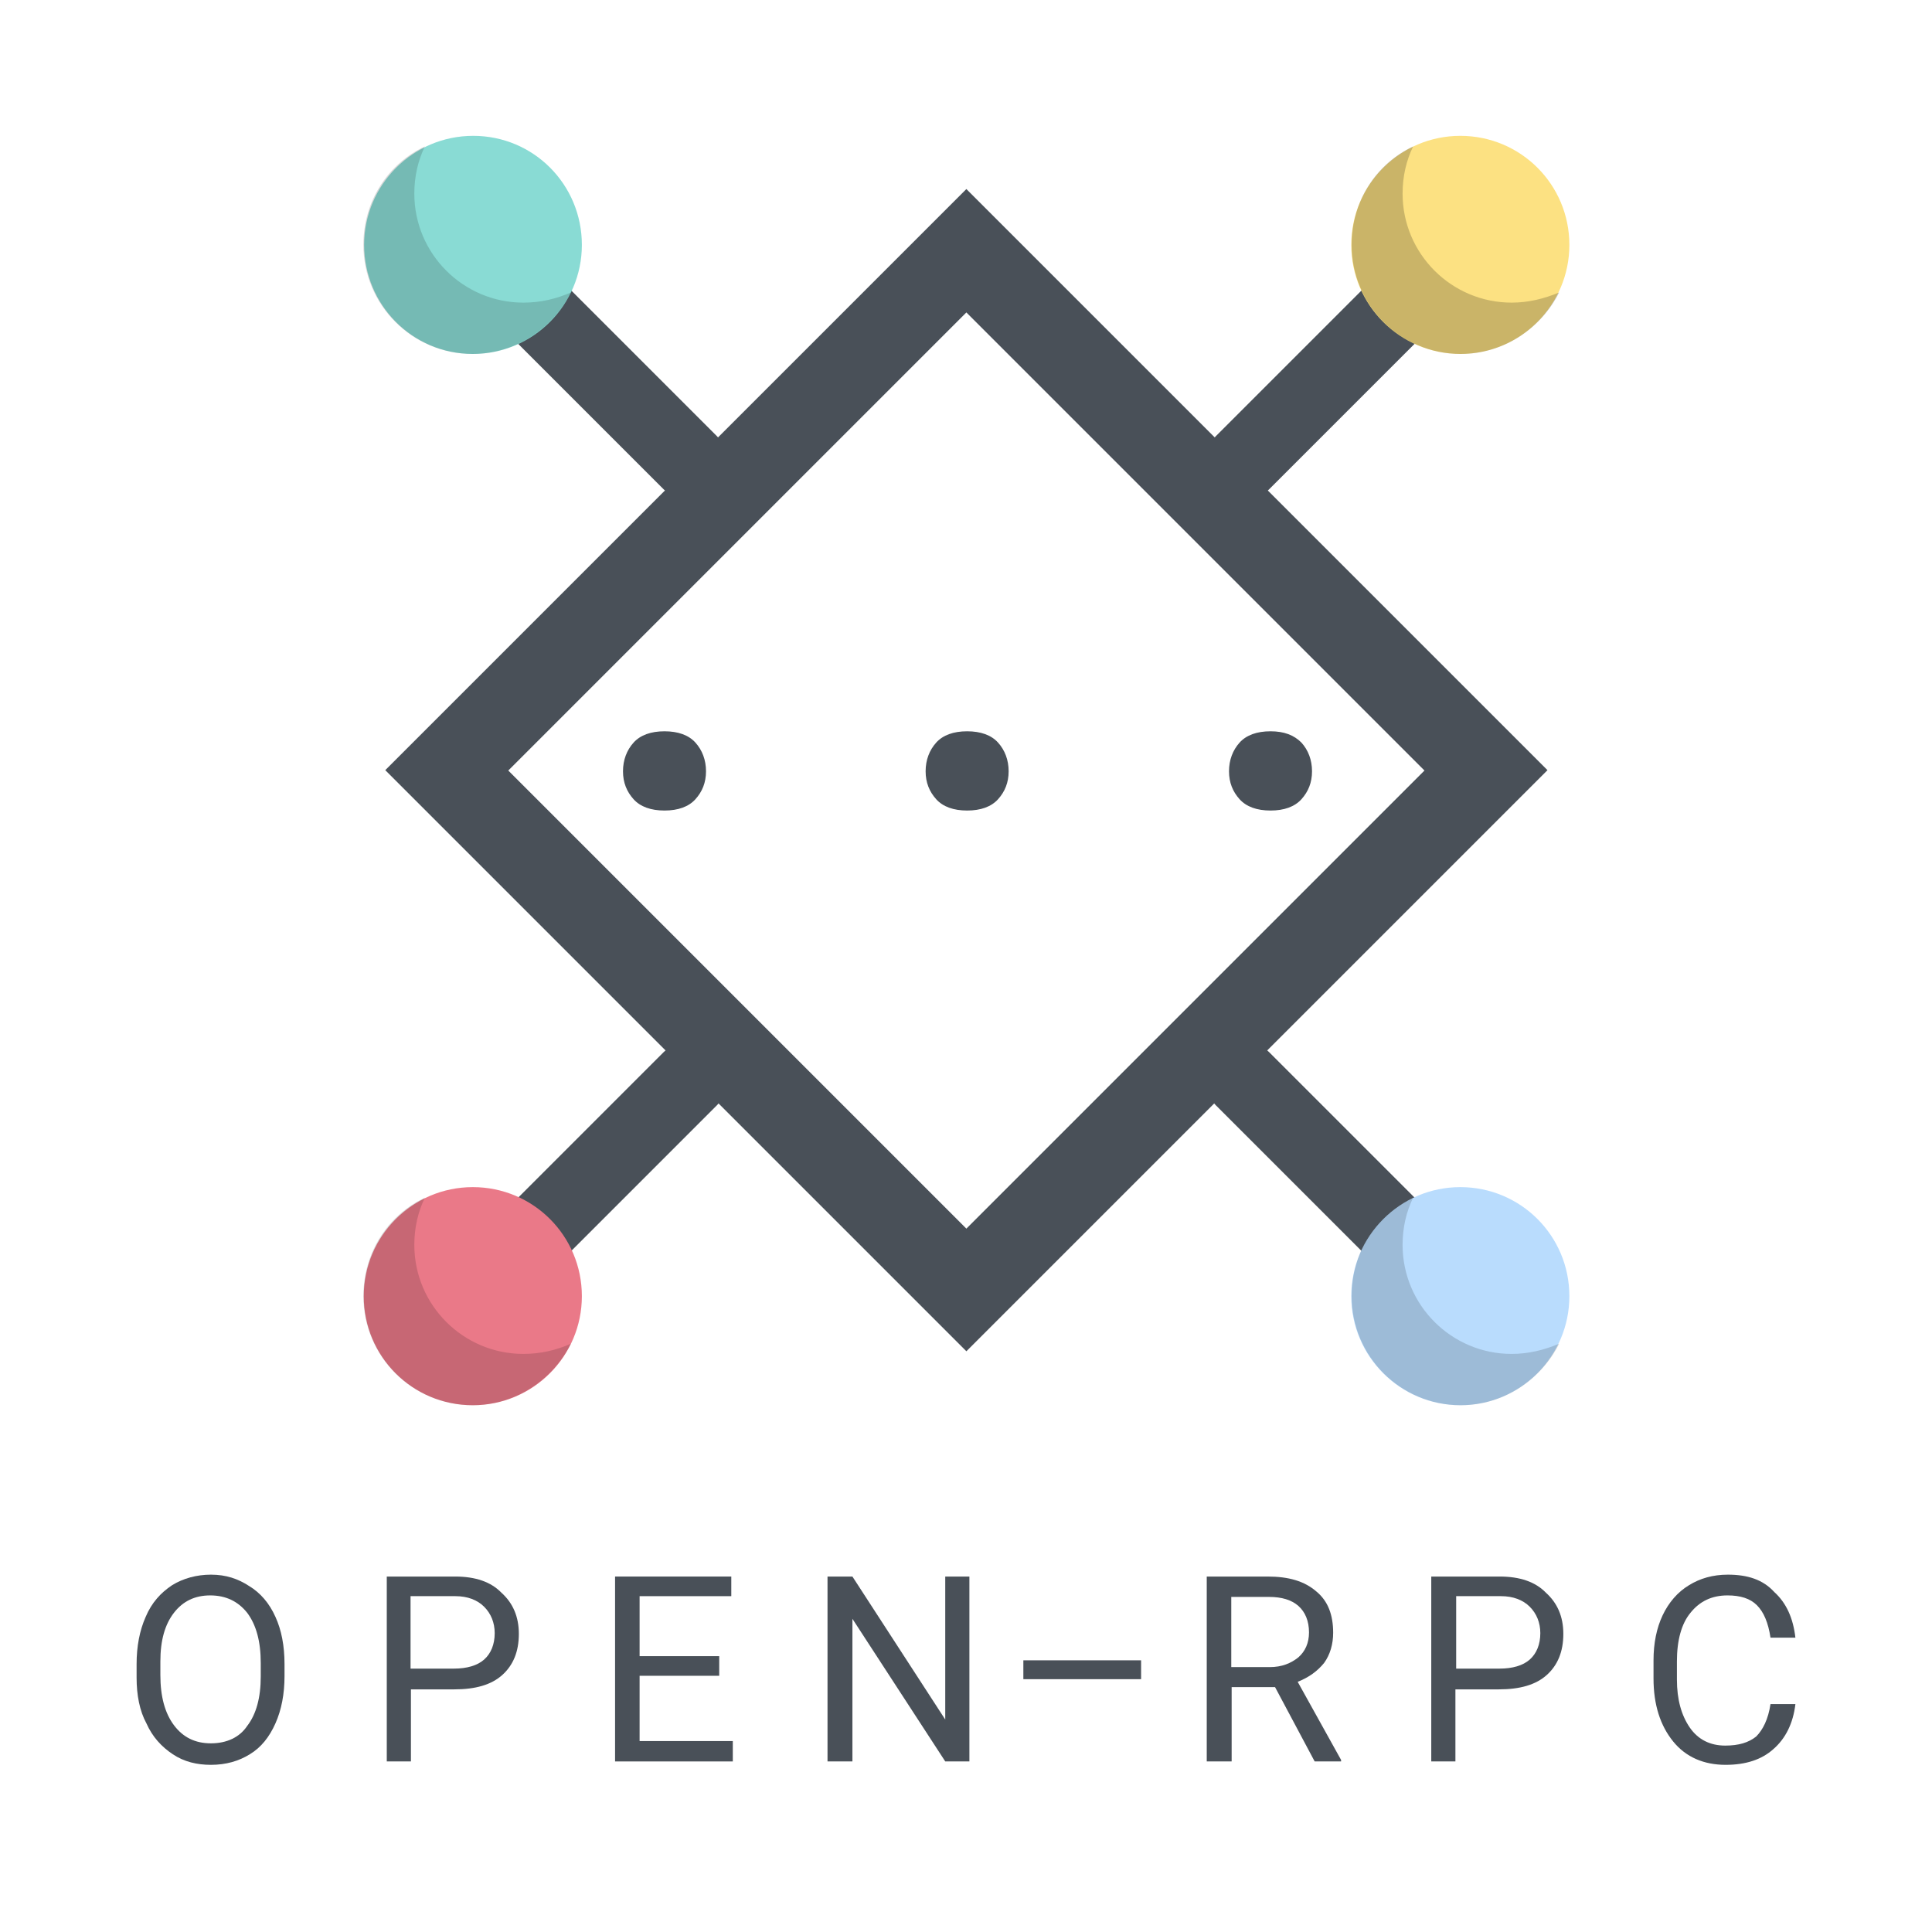 <?xml version="1.0" encoding="utf-8"?>
<!-- Generator: Adobe Illustrator 23.0.2, SVG Export Plug-In . SVG Version: 6.00 Build 0)  -->
<svg version="1.1" id="Layer_1" xmlns="http://www.w3.org/2000/svg" xmlns:xlink="http://www.w3.org/1999/xlink" x="0px" y="0px"
	 viewBox="0 0 512 512" style="enable-background:new 0 0 512 512;" xml:space="preserve">
<style type="text/css">
	.st0{fill:#495058;}
	.st1{fill:#89DBD4;}
	.st2{opacity:0.15;enable-background:new    ;}
	.st3{fill:#FCE182;}
	.st4{opacity:0.2;enable-background:new    ;}
	.st5{fill:#EA7988;}
	.st6{fill:#B9DCFD;}
</style>
<g>
	<g>
		<path class="st0" d="M183.1,132.7c-2.6,0-5.2-1-7.2-3L118.2,72c-4-4-4-10.1,0-14.1s10.1-4,14.1,0l57.7,57.7c4,4,4,10.1,0,14.1
			C188,131.7,185.7,132.7,183.1,132.7z"/>
		<path class="st0" d="M329.1,132.7c2.6,0,5.2-1,7.2-3L394,72c4-4,4-10.1,0-14.1s-10.1-4-14.1,0l-57.7,57.7c-4,4-4,10.1,0,14.1
			C324.2,131.7,326.5,132.7,329.1,132.7z"/>
		<path class="st0" d="M183.1,275.8c-2.6,0-5.2,1-7.2,3l-57.7,57.7c-4,4-4,10.1,0,14.1s10.1,4,14.1,0l57.7-57.7c4-4,4-10.1,0-14.1
			C188,276.8,185.7,275.8,183.1,275.8z"/>
		<path class="st0" d="M329.1,275.8c2.6,0,5.2,1,7.2,3l57.7,57.7c4,4,4,10.1,0,14.1s-10.1,4-14.1,0l-57.7-57.7c-4-4-4-10.1,0-14.1
			C324.2,276.8,326.5,275.8,329.1,275.8z"/>
	</g>
	<path class="st1" d="M154.2,64.9c0,15.9-12.9,28.9-28.9,28.9s-28.8-13-28.8-28.9S109.4,36,125.4,36S154.2,48.9,154.2,64.9z"/>
	<path class="st2" d="M138.7,80.2c-15.9,0-28.9-12.9-28.9-28.9c0-4.6,1-8.8,2.8-12.5c-9.8,4.6-16.3,14.5-16.3,26.1
		c0,15.9,12.9,28.9,28.9,28.9c11.5,0,21.3-6.8,26.1-16.3C147.4,79.2,143.3,80.2,138.7,80.2z"/>
	<path class="st3" d="M415.9,64.9c0,15.9-12.9,28.9-28.9,28.9c-15.9,0-28.9-12.9-28.9-28.9S371.1,36,387,36
		C403,36,415.9,48.9,415.9,64.9z"/>
	<path class="st4" d="M400.6,80.2c-15.9,0-28.9-12.9-28.9-28.9c0-4.6,1-8.8,2.8-12.5c-9.8,4.6-16.3,14.5-16.3,26.1
		c0,15.9,12.9,28.9,28.9,28.9c11.5,0,21.3-6.8,26.1-16.3C409.1,79.2,405,80.2,400.6,80.2z"/>
	<path class="st5" d="M154.2,343.5c0,15.9-12.9,28.9-28.9,28.9s-28.9-12.9-28.9-28.9c0-15.9,12.9-28.9,28.9-28.9
		S154.2,327.5,154.2,343.5z"/>
	<path class="st2" d="M138.7,358.8c-15.9,0-28.9-12.9-28.9-28.9c0-4.6,1-8.8,2.8-12.5c-9.8,4.6-16.3,14.5-16.3,26.1
		c0,15.9,12.9,28.9,28.9,28.9c11.5,0,21.3-6.8,26.1-16.3C147.4,357.8,143.3,358.8,138.7,358.8z"/>
	<path class="st6" d="M415.9,343.5c0,15.9-12.9,28.9-28.9,28.9c-15.9,0-28.9-12.9-28.9-28.9c0-15.9,12.9-28.9,28.9-28.9
		S415.9,327.5,415.9,343.5z"/>
	<path class="st2" d="M400.6,358.8c-15.9,0-28.9-12.9-28.9-28.9c0-4.6,1-8.8,2.8-12.5c-9.8,4.6-16.3,14.5-16.3,26.1
		c0,15.9,12.9,28.9,28.9,28.9c11.5,0,21.3-6.8,26.1-16.3C409.1,357.8,405,358.8,400.6,358.8z"/>
	<g>
		<g>
			<path class="st0" d="M176.1,193.8c-3.6,0-6.4,1-8.2,3s-2.8,4.6-2.8,7.6s1,5.4,2.8,7.4s4.6,3,8.2,3c3.6,0,6.4-1,8.2-3
				s2.8-4.4,2.8-7.4s-1-5.6-2.8-7.6S179.7,193.8,176.1,193.8L176.1,193.8z"/>
		</g>
		<g>
			<path class="st0" d="M256.3,193.8c-3.6,0-6.4,1-8.2,3s-2.8,4.6-2.8,7.6s1,5.4,2.8,7.4s4.6,3,8.2,3c3.6,0,6.4-1,8.2-3
				c1.8-2,2.8-4.4,2.8-7.4s-1-5.6-2.8-7.6S259.9,193.8,256.3,193.8L256.3,193.8z"/>
		</g>
		<g>
			<path class="st0" d="M336.7,193.8c-3.6,0-6.4,1-8.2,3c-1.8,2-2.8,4.6-2.8,7.6s1,5.4,2.8,7.4s4.6,3,8.2,3s6.4-1,8.2-3
				s2.8-4.4,2.8-7.4s-1-5.6-2.8-7.6C342.9,194.8,340.3,193.8,336.7,193.8L336.7,193.8z"/>
		</g>
	</g>
</g>
<g>
	<g>
		<path class="st0" d="M55.9,417.3c-3.8,0-7.4,1-10.3,2.8c-3,2-5.4,4.6-7,8.4c-1.6,3.6-2.4,7.8-2.4,12.5v3.6c0,4.6,0.8,8.8,2.6,12.1
			c1.6,3.6,4,6.2,7,8.2s6.4,2.8,10.1,2.8c4,0,7.4-1,10.3-2.8c3-1.8,5.2-4.6,6.8-8.2c1.6-3.6,2.4-7.8,2.4-12.5V441
			c0-4.8-0.8-9-2.4-12.5c-1.6-3.6-4-6.4-7-8.2C63.1,418.4,59.9,417.3,55.9,417.3L55.9,417.3z M55.9,462c-4.2,0-7.4-1.6-9.8-4.8
			c-2.4-3.2-3.6-7.6-3.6-13.3v-3.6c0-5.6,1.2-9.8,3.6-12.9s5.6-4.6,9.6-4.6c4.2,0,7.4,1.6,9.8,4.6c2.4,3.2,3.6,7.6,3.6,13.3v3.6
			c0,5.6-1.2,10-3.6,13.1C63.5,460.4,60.1,462,55.9,462L55.9,462z"/>
	</g>
	<g>
		<path class="st0" d="M120.6,417.8h-18.1v49h6.4v-19.1h11.5c5.6,0,9.8-1.2,12.7-3.8s4.4-6.2,4.4-10.9c0-4.6-1.6-8.2-4.6-10.9
			C130.1,419.2,126,417.8,120.6,417.8L120.6,417.8z M108.8,442.3V423h11.9c3.2,0,5.8,1,7.6,2.8c1.8,1.8,2.8,4.2,2.8,7
			c0,3-1,5.4-2.8,7s-4.6,2.4-8,2.4h-11.5V442.3z"/>
	</g>
	<g>
		<polygon class="st0" points="193.8,417.8 163,417.8 163,466.8 194.2,466.8 194.2,461.4 169.5,461.4 169.5,444.1 190.6,444.1 
			190.6,438.9 169.5,438.9 169.5,423 193.8,423 		"/>
	</g>
	<g>
		<polygon class="st0" points="256.9,417.8 250.5,417.8 250.5,455.7 225.9,417.8 219.3,417.8 219.3,466.8 225.9,466.8 225.9,429 
			250.5,466.8 256.9,466.8 		"/>
	</g>
	<g>
		<path class="st0" d="M335.9,417.8h-16.1v49h6.6v-19.7h11.5l10.5,19.7h7v-0.4l-11.5-20.7c3-1.2,5.2-2.8,7-5c1.6-2.2,2.4-5,2.4-8
			c0-4.8-1.4-8.4-4.4-10.9C345.7,419,341.5,417.8,335.9,417.8L335.9,417.8z M326.3,441.7v-18.5h10c3.4,0,6,0.8,7.8,2.4s2.8,4,2.8,7
			c0,2.8-1,5-2.8,6.6c-2,1.6-4.4,2.6-7.6,2.6h-10.2V441.7z"/>
	</g>
	<g>
		<path class="st0" d="M397.4,417.8h-18.1v49h6.4v-19.1h11.5c5.6,0,9.8-1.2,12.7-3.8s4.4-6.2,4.4-10.9c0-4.6-1.6-8.2-4.6-10.9
			C406.9,419.2,402.8,417.8,397.4,417.8L397.4,417.8z M385.9,442.3V423h11.9c3.2,0,5.8,1,7.6,2.8c1.8,1.8,2.8,4.2,2.8,7
			c0,3-1,5.4-2.8,7s-4.6,2.4-8,2.4h-11.5V442.3z"/>
	</g>
	<g>
		<path class="st0" d="M457.9,417.3c-4,0-7.4,1-10.3,2.8c-3,1.8-5.4,4.6-7,8s-2.4,7.4-2.4,11.9v4.8c0,7,1.8,12.5,5.2,16.7
			c3.4,4.2,8.2,6.2,13.9,6.2c5.4,0,9.6-1.4,12.7-4.2c3.2-2.8,5.2-6.8,5.8-11.9h-6.6c-0.6,4-2,6.8-3.8,8.6c-2,1.6-4.6,2.4-8.2,2.4
			c-4,0-7.2-1.6-9.4-4.8c-2.2-3.2-3.4-7.4-3.4-12.7v-4.8c0-5.6,1.2-10,3.6-12.9c2.4-3,5.6-4.6,9.8-4.6c3.4,0,6,0.8,7.8,2.6
			c1.8,1.8,3,4.6,3.6,8.6h6.6c-0.6-5.2-2.4-9.2-5.6-12.1C467.2,418.6,463.1,417.3,457.9,417.3L457.9,417.3z"/>
	</g>
</g>
<g>
	<path class="st0" d="M256.1,50.1l-154,154l154,154l154-154L256.1,50.1z M134.7,204.2L256.1,82.8l121.4,121.4L256.1,325.6
		L134.7,204.2z"/>
</g>
<rect x="271.2" y="440" class="st0" width="31.2" height="5"/>
</svg>
